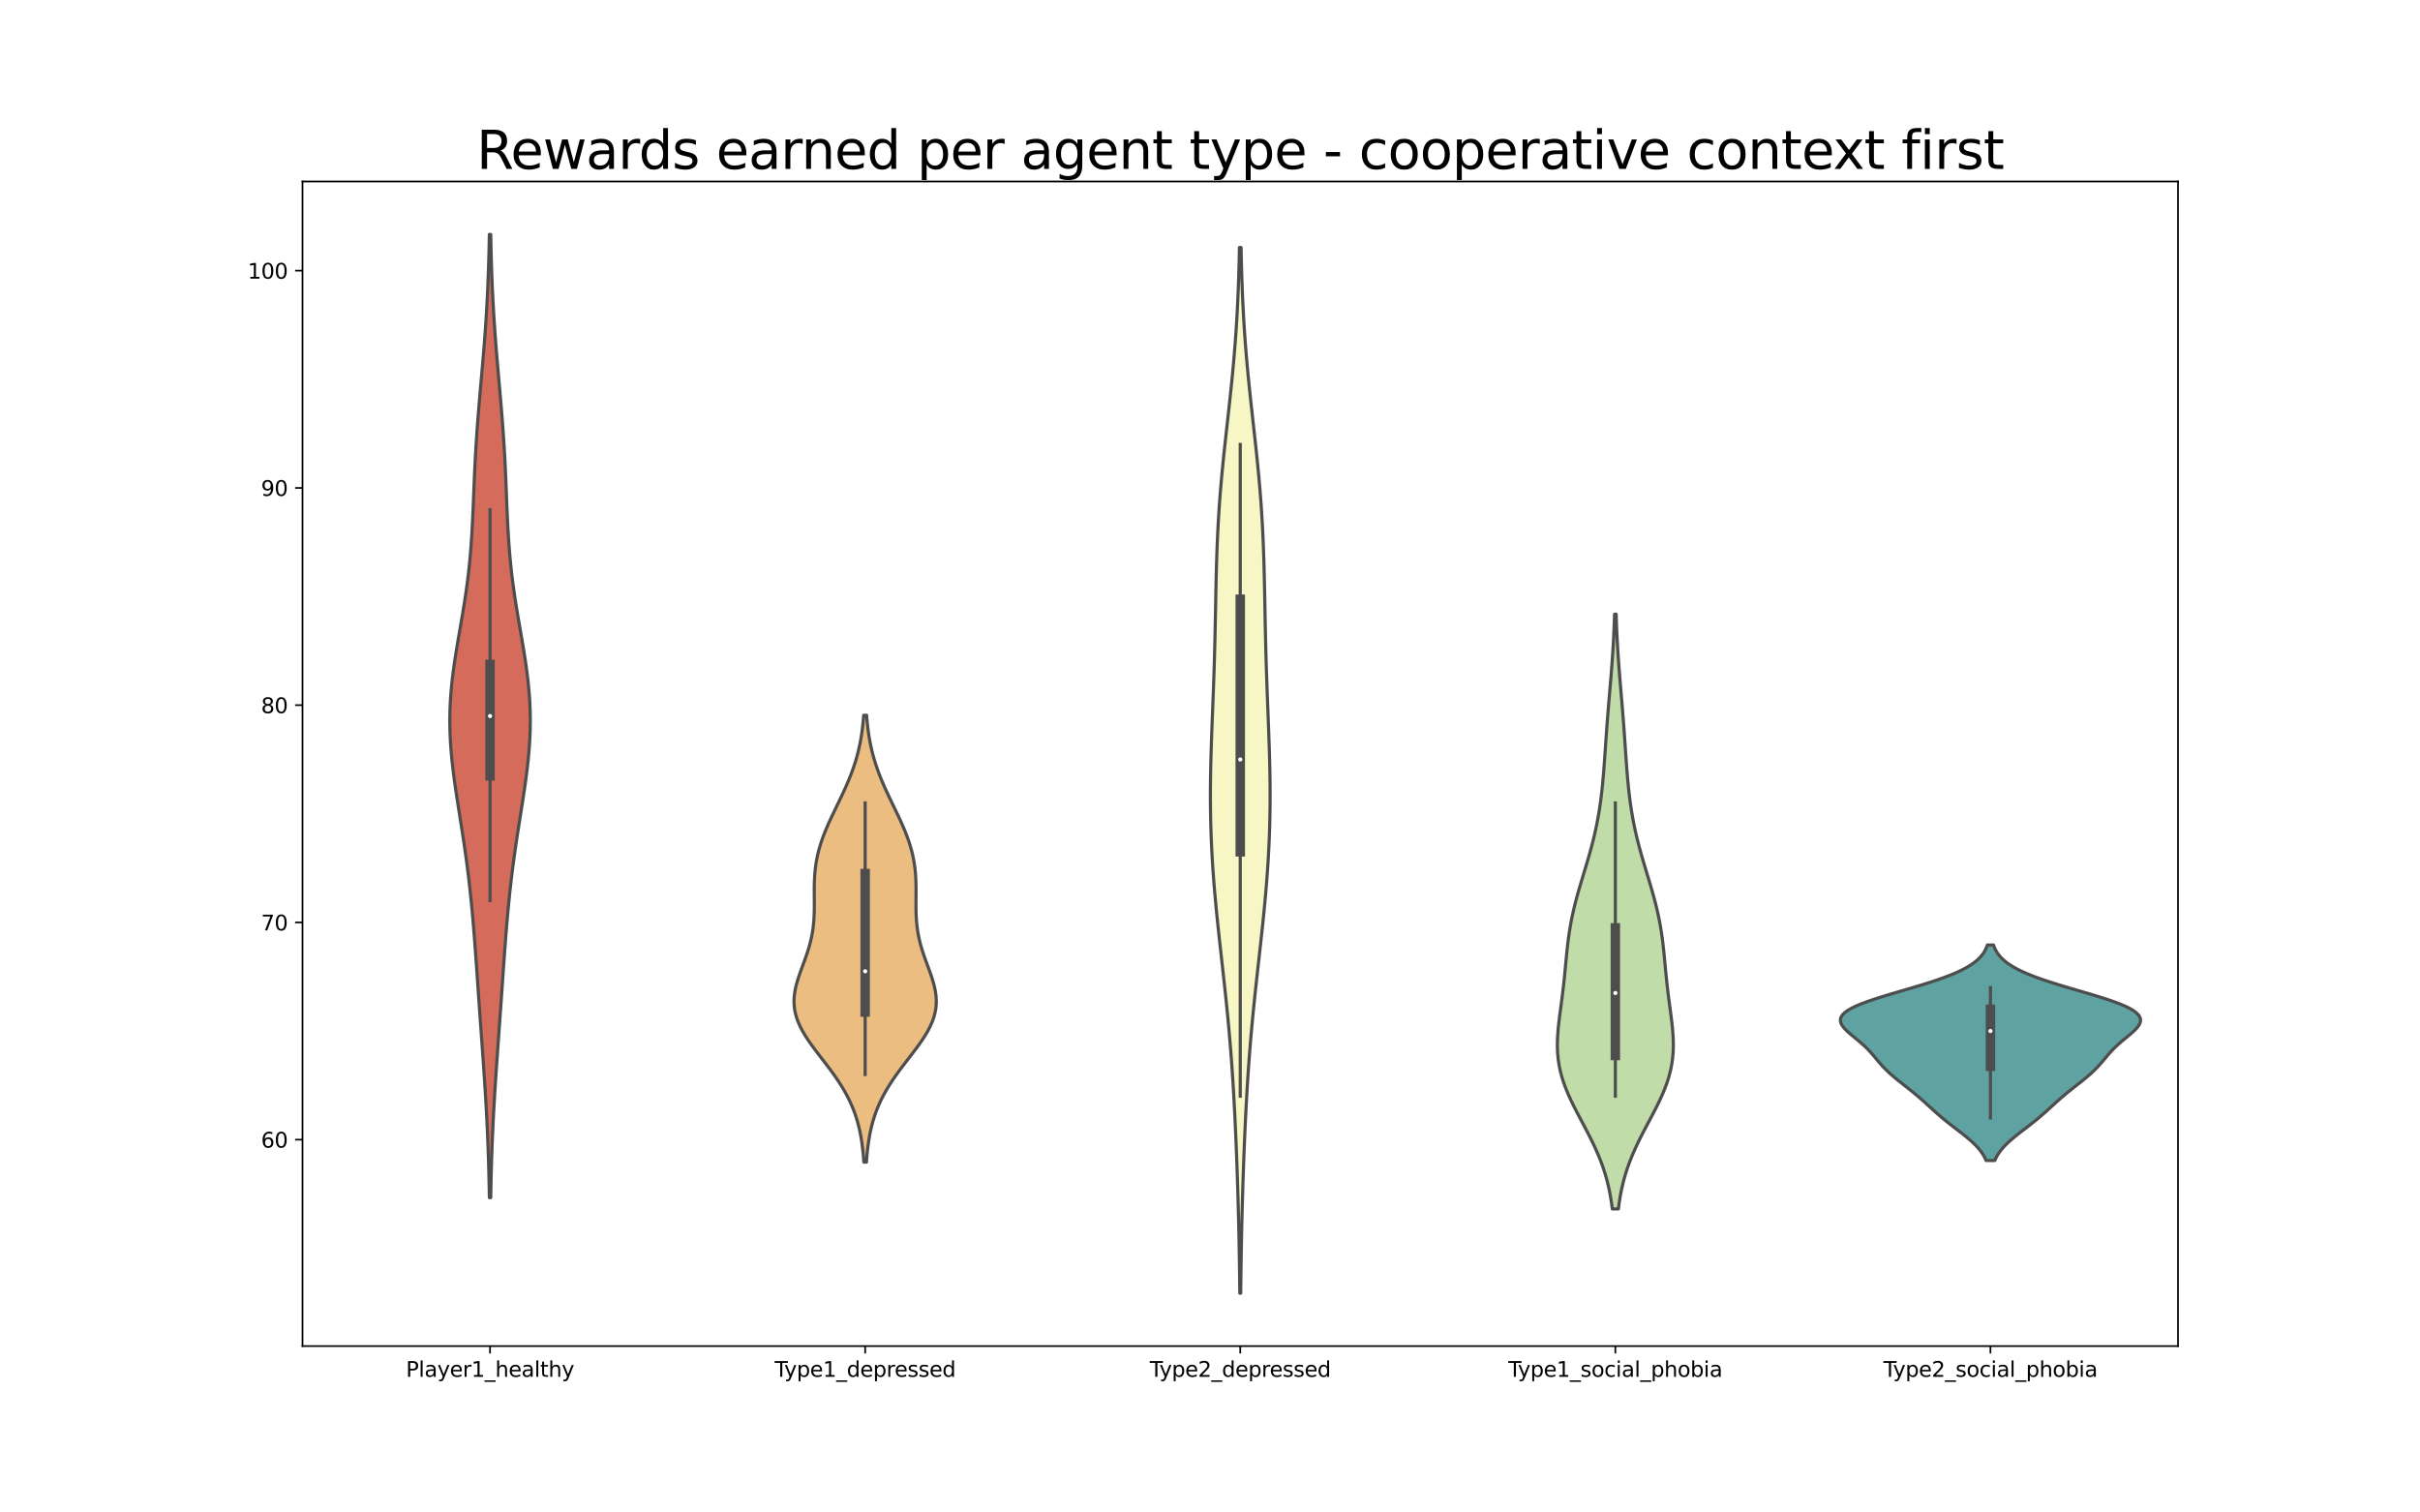 <?xml version="1.0" encoding="utf-8" standalone="no"?>
<!DOCTYPE svg PUBLIC "-//W3C//DTD SVG 1.1//EN"
  "http://www.w3.org/Graphics/SVG/1.1/DTD/svg11.dtd">
<svg height="720pt" version="1.1" viewBox="0 0 1152 720" width="1152pt" xmlns="http://www.w3.org/2000/svg" xmlns:xlink="http://www.w3.org/1999/xlink">
 <defs>
  <style type="text/css">*{stroke-linecap:butt;stroke-linejoin:round;}</style>
 </defs>
 <g id="figure_1">
  <g id="patch_1">
   <path d="M 0 720 
L 1152 720 
L 1152 0 
L 0 0 
z
" style="fill:#ffffff;"/>
  </g>
  <g id="axes_1">
   <g id="patch_2">
    <path d="M 144 640.8 
L 1036.8 640.8 
L 1036.8 86.4 
L 144 86.4 
z
" style="fill:#ffffff;"/>
   </g>
   <g id="PolyCollection_1">
    <defs>
     <path d="M 233.604 -149.888 
L 232.956 -149.888 
L 232.872 -154.519 
L 232.772 -159.151 
L 232.654 -163.782 
L 232.516 -168.414 
L 232.357 -173.045 
L 232.177 -177.677 
L 231.975 -182.308 
L 231.752 -186.939 
L 231.508 -191.571 
L 231.244 -196.202 
L 230.962 -200.834 
L 230.665 -205.465 
L 230.355 -210.097 
L 230.035 -214.728 
L 229.708 -219.359 
L 229.376 -223.991 
L 229.043 -228.622 
L 228.711 -233.254 
L 228.38 -237.885 
L 228.052 -242.517 
L 227.727 -247.148 
L 227.403 -251.78 
L 227.08 -256.411 
L 226.754 -261.042 
L 226.422 -265.674 
L 226.079 -270.305 
L 225.723 -274.937 
L 225.346 -279.568 
L 224.946 -284.2 
L 224.516 -288.831 
L 224.053 -293.462 
L 223.554 -298.094 
L 223.015 -302.725 
L 222.436 -307.357 
L 221.817 -311.988 
L 221.162 -316.62 
L 220.474 -321.251 
L 219.761 -325.882 
L 219.033 -330.514 
L 218.301 -335.145 
L 217.58 -339.777 
L 216.884 -344.408 
L 216.23 -349.04 
L 215.637 -353.671 
L 215.12 -358.303 
L 214.697 -362.934 
L 214.381 -367.565 
L 214.185 -372.197 
L 214.117 -376.828 
L 214.181 -381.46 
L 214.377 -386.091 
L 214.702 -390.723 
L 215.147 -395.354 
L 215.699 -399.985 
L 216.342 -404.617 
L 217.056 -409.248 
L 217.822 -413.88 
L 218.616 -418.511 
L 219.418 -423.143 
L 220.206 -427.774 
L 220.963 -432.405 
L 221.672 -437.037 
L 222.322 -441.668 
L 222.906 -446.3 
L 223.418 -450.931 
L 223.86 -455.563 
L 224.236 -460.194 
L 224.552 -464.826 
L 224.818 -469.457 
L 225.045 -474.088 
L 225.246 -478.72 
L 225.433 -483.351 
L 225.618 -487.983 
L 225.811 -492.614 
L 226.021 -497.246 
L 226.255 -501.877 
L 226.517 -506.508 
L 226.809 -511.14 
L 227.131 -515.771 
L 227.48 -520.403 
L 227.853 -525.034 
L 228.244 -529.666 
L 228.647 -534.297 
L 229.056 -538.928 
L 229.463 -543.56 
L 229.863 -548.191 
L 230.25 -552.823 
L 230.619 -557.454 
L 230.964 -562.086 
L 231.285 -566.717 
L 231.578 -571.349 
L 231.842 -575.98 
L 232.077 -580.611 
L 232.283 -585.243 
L 232.463 -589.874 
L 232.617 -594.506 
L 232.747 -599.137 
L 232.856 -603.769 
L 232.946 -608.4 
L 233.614 -608.4 
L 233.614 -608.4 
L 233.704 -603.769 
L 233.813 -599.137 
L 233.943 -594.506 
L 234.097 -589.874 
L 234.277 -585.243 
L 234.483 -580.611 
L 234.718 -575.98 
L 234.982 -571.349 
L 235.275 -566.717 
L 235.596 -562.086 
L 235.941 -557.454 
L 236.31 -552.823 
L 236.697 -548.191 
L 237.097 -543.56 
L 237.504 -538.928 
L 237.913 -534.297 
L 238.316 -529.666 
L 238.707 -525.034 
L 239.08 -520.403 
L 239.429 -515.771 
L 239.751 -511.14 
L 240.043 -506.508 
L 240.305 -501.877 
L 240.539 -497.246 
L 240.749 -492.614 
L 240.942 -487.983 
L 241.127 -483.351 
L 241.314 -478.72 
L 241.515 -474.088 
L 241.742 -469.457 
L 242.008 -464.826 
L 242.324 -460.194 
L 242.7 -455.563 
L 243.142 -450.931 
L 243.654 -446.3 
L 244.238 -441.668 
L 244.888 -437.037 
L 245.597 -432.405 
L 246.354 -427.774 
L 247.142 -423.143 
L 247.944 -418.511 
L 248.738 -413.88 
L 249.504 -409.248 
L 250.218 -404.617 
L 250.861 -399.985 
L 251.413 -395.354 
L 251.858 -390.723 
L 252.183 -386.091 
L 252.379 -381.46 
L 252.443 -376.828 
L 252.375 -372.197 
L 252.179 -367.565 
L 251.863 -362.934 
L 251.44 -358.303 
L 250.923 -353.671 
L 250.33 -349.04 
L 249.676 -344.408 
L 248.98 -339.777 
L 248.259 -335.145 
L 247.527 -330.514 
L 246.799 -325.882 
L 246.086 -321.251 
L 245.398 -316.62 
L 244.743 -311.988 
L 244.124 -307.357 
L 243.545 -302.725 
L 243.006 -298.094 
L 242.507 -293.462 
L 242.044 -288.831 
L 241.614 -284.2 
L 241.214 -279.568 
L 240.837 -274.937 
L 240.481 -270.305 
L 240.138 -265.674 
L 239.806 -261.042 
L 239.48 -256.411 
L 239.157 -251.78 
L 238.833 -247.148 
L 238.508 -242.517 
L 238.18 -237.885 
L 237.849 -233.254 
L 237.517 -228.622 
L 237.184 -223.991 
L 236.852 -219.359 
L 236.525 -214.728 
L 236.205 -210.097 
L 235.895 -205.465 
L 235.598 -200.834 
L 235.316 -196.202 
L 235.052 -191.571 
L 234.808 -186.939 
L 234.585 -182.308 
L 234.383 -177.677 
L 234.203 -173.045 
L 234.044 -168.414 
L 233.906 -163.782 
L 233.788 -159.151 
L 233.688 -154.519 
L 233.604 -149.888 
z
" id="m3872af9ccd" style="stroke:#4d4d4d;stroke-width:1.5;"/>
    </defs>
    <g clip-path="url(#pdedee14263)">
     <use style="fill:#d56b5b;stroke:#4d4d4d;stroke-width:1.5;" x="0" xlink:href="#m3872af9ccd" y="720"/>
    </g>
   </g>
   <g id="PolyCollection_2">
    <defs>
     <path d="M 412.455 -166.77 
L 411.225 -166.77 
L 411.067 -168.919 
L 410.876 -171.068 
L 410.648 -173.217 
L 410.377 -175.366 
L 410.057 -177.515 
L 409.683 -179.664 
L 409.248 -181.813 
L 408.746 -183.961 
L 408.171 -186.11 
L 407.518 -188.259 
L 406.781 -190.408 
L 405.954 -192.557 
L 405.035 -194.706 
L 404.02 -196.855 
L 402.908 -199.004 
L 401.7 -201.153 
L 400.399 -203.302 
L 399.009 -205.451 
L 397.538 -207.6 
L 395.998 -209.749 
L 394.402 -211.898 
L 392.767 -214.047 
L 391.111 -216.196 
L 389.458 -218.344 
L 387.831 -220.493 
L 386.254 -222.642 
L 384.753 -224.791 
L 383.353 -226.94 
L 382.078 -229.089 
L 380.95 -231.238 
L 379.987 -233.387 
L 379.203 -235.536 
L 378.608 -237.685 
L 378.207 -239.834 
L 378 -241.983 
L 377.981 -244.132 
L 378.139 -246.281 
L 378.457 -248.43 
L 378.917 -250.579 
L 379.495 -252.728 
L 380.166 -254.876 
L 380.904 -257.025 
L 381.681 -259.174 
L 382.473 -261.323 
L 383.255 -263.472 
L 384.005 -265.621 
L 384.705 -267.77 
L 385.341 -269.919 
L 385.902 -272.068 
L 386.381 -274.217 
L 386.775 -276.366 
L 387.087 -278.515 
L 387.319 -280.664 
L 387.481 -282.813 
L 387.58 -284.962 
L 387.63 -287.111 
L 387.644 -289.26 
L 387.635 -291.408 
L 387.618 -293.557 
L 387.608 -295.706 
L 387.618 -297.855 
L 387.661 -300.004 
L 387.75 -302.153 
L 387.895 -304.302 
L 388.106 -306.451 
L 388.388 -308.6 
L 388.748 -310.749 
L 389.189 -312.898 
L 389.712 -315.047 
L 390.317 -317.196 
L 390.999 -319.345 
L 391.756 -321.494 
L 392.58 -323.643 
L 393.465 -325.791 
L 394.401 -327.94 
L 395.378 -330.089 
L 396.386 -332.238 
L 397.415 -334.387 
L 398.454 -336.536 
L 399.492 -338.685 
L 400.519 -340.834 
L 401.525 -342.983 
L 402.502 -345.132 
L 403.442 -347.281 
L 404.338 -349.43 
L 405.185 -351.579 
L 405.977 -353.728 
L 406.712 -355.877 
L 407.389 -358.026 
L 408.005 -360.175 
L 408.561 -362.323 
L 409.059 -364.472 
L 409.5 -366.621 
L 409.888 -368.77 
L 410.224 -370.919 
L 410.514 -373.068 
L 410.762 -375.217 
L 410.971 -377.366 
L 411.145 -379.515 
L 412.535 -379.515 
L 412.535 -379.515 
L 412.709 -377.366 
L 412.918 -375.217 
L 413.166 -373.068 
L 413.456 -370.919 
L 413.792 -368.77 
L 414.18 -366.621 
L 414.621 -364.472 
L 415.119 -362.323 
L 415.675 -360.175 
L 416.291 -358.026 
L 416.968 -355.877 
L 417.703 -353.728 
L 418.495 -351.579 
L 419.342 -349.43 
L 420.238 -347.281 
L 421.178 -345.132 
L 422.155 -342.983 
L 423.161 -340.834 
L 424.188 -338.685 
L 425.226 -336.536 
L 426.265 -334.387 
L 427.294 -332.238 
L 428.302 -330.089 
L 429.279 -327.94 
L 430.215 -325.791 
L 431.1 -323.643 
L 431.924 -321.494 
L 432.681 -319.345 
L 433.363 -317.196 
L 433.968 -315.047 
L 434.491 -312.898 
L 434.932 -310.749 
L 435.292 -308.6 
L 435.574 -306.451 
L 435.785 -304.302 
L 435.93 -302.153 
L 436.019 -300.004 
L 436.062 -297.855 
L 436.072 -295.706 
L 436.062 -293.557 
L 436.045 -291.408 
L 436.036 -289.26 
L 436.05 -287.111 
L 436.1 -284.962 
L 436.199 -282.813 
L 436.361 -280.664 
L 436.593 -278.515 
L 436.905 -276.366 
L 437.299 -274.217 
L 437.778 -272.068 
L 438.339 -269.919 
L 438.975 -267.77 
L 439.675 -265.621 
L 440.425 -263.472 
L 441.207 -261.323 
L 441.999 -259.174 
L 442.776 -257.025 
L 443.514 -254.876 
L 444.185 -252.728 
L 444.763 -250.579 
L 445.223 -248.43 
L 445.541 -246.281 
L 445.699 -244.132 
L 445.68 -241.983 
L 445.473 -239.834 
L 445.072 -237.685 
L 444.477 -235.536 
L 443.693 -233.387 
L 442.73 -231.238 
L 441.602 -229.089 
L 440.327 -226.94 
L 438.927 -224.791 
L 437.426 -222.642 
L 435.849 -220.493 
L 434.222 -218.344 
L 432.569 -216.196 
L 430.913 -214.047 
L 429.278 -211.898 
L 427.682 -209.749 
L 426.142 -207.6 
L 424.671 -205.451 
L 423.281 -203.302 
L 421.98 -201.153 
L 420.772 -199.004 
L 419.66 -196.855 
L 418.645 -194.706 
L 417.726 -192.557 
L 416.899 -190.408 
L 416.162 -188.259 
L 415.509 -186.11 
L 414.934 -183.961 
L 414.432 -181.813 
L 413.997 -179.664 
L 413.623 -177.515 
L 413.303 -175.366 
L 413.032 -173.217 
L 412.804 -171.068 
L 412.613 -168.919 
L 412.455 -166.77 
z
" id="m5217680868" style="stroke:#4d4d4d;stroke-width:1.5;"/>
    </defs>
    <g clip-path="url(#pdedee14263)">
     <use style="fill:#ecbd81;stroke:#4d4d4d;stroke-width:1.5;" x="0" xlink:href="#m5217680868" y="720"/>
    </g>
   </g>
   <g id="PolyCollection_3">
    <defs>
     <path d="M 590.62 -104.4 
L 590.18 -104.4 
L 590.127 -109.428 
L 590.065 -114.456 
L 589.994 -119.484 
L 589.911 -124.512 
L 589.818 -129.54 
L 589.714 -134.568 
L 589.597 -139.597 
L 589.47 -144.625 
L 589.33 -149.653 
L 589.179 -154.681 
L 589.016 -159.709 
L 588.842 -164.737 
L 588.655 -169.765 
L 588.455 -174.793 
L 588.242 -179.821 
L 588.014 -184.849 
L 587.77 -189.877 
L 587.507 -194.905 
L 587.225 -199.934 
L 586.919 -204.962 
L 586.59 -209.99 
L 586.234 -215.018 
L 585.85 -220.046 
L 585.438 -225.074 
L 584.998 -230.102 
L 584.531 -235.13 
L 584.037 -240.158 
L 583.521 -245.186 
L 582.986 -250.214 
L 582.437 -255.242 
L 581.878 -260.27 
L 581.316 -265.299 
L 580.757 -270.327 
L 580.208 -275.355 
L 579.673 -280.383 
L 579.161 -285.411 
L 578.676 -290.439 
L 578.224 -295.467 
L 577.809 -300.495 
L 577.436 -305.523 
L 577.108 -310.551 
L 576.829 -315.579 
L 576.599 -320.607 
L 576.421 -325.636 
L 576.293 -330.664 
L 576.217 -335.692 
L 576.189 -340.72 
L 576.207 -345.748 
L 576.267 -350.776 
L 576.365 -355.804 
L 576.495 -360.832 
L 576.651 -365.86 
L 576.827 -370.888 
L 577.015 -375.916 
L 577.211 -380.944 
L 577.406 -385.972 
L 577.597 -391.001 
L 577.778 -396.029 
L 577.947 -401.057 
L 578.1 -406.085 
L 578.238 -411.113 
L 578.361 -416.141 
L 578.47 -421.169 
L 578.57 -426.197 
L 578.665 -431.225 
L 578.76 -436.253 
L 578.861 -441.281 
L 578.974 -446.309 
L 579.107 -451.337 
L 579.265 -456.366 
L 579.453 -461.394 
L 579.678 -466.422 
L 579.942 -471.45 
L 580.249 -476.478 
L 580.598 -481.506 
L 580.99 -486.534 
L 581.423 -491.562 
L 581.892 -496.59 
L 582.393 -501.618 
L 582.92 -506.646 
L 583.465 -511.674 
L 584.022 -516.703 
L 584.581 -521.731 
L 585.136 -526.759 
L 585.679 -531.787 
L 586.202 -536.815 
L 586.701 -541.843 
L 587.17 -546.871 
L 587.605 -551.899 
L 588.004 -556.927 
L 588.365 -561.955 
L 588.688 -566.983 
L 588.974 -572.011 
L 589.223 -577.039 
L 589.438 -582.068 
L 589.622 -587.096 
L 589.776 -592.124 
L 589.905 -597.152 
L 590.011 -602.18 
L 590.789 -602.18 
L 590.789 -602.18 
L 590.895 -597.152 
L 591.024 -592.124 
L 591.178 -587.096 
L 591.362 -582.068 
L 591.577 -577.039 
L 591.826 -572.011 
L 592.112 -566.983 
L 592.435 -561.955 
L 592.796 -556.927 
L 593.195 -551.899 
L 593.63 -546.871 
L 594.099 -541.843 
L 594.598 -536.815 
L 595.121 -531.787 
L 595.664 -526.759 
L 596.219 -521.731 
L 596.778 -516.703 
L 597.335 -511.674 
L 597.88 -506.646 
L 598.407 -501.618 
L 598.908 -496.59 
L 599.377 -491.562 
L 599.81 -486.534 
L 600.202 -481.506 
L 600.551 -476.478 
L 600.858 -471.45 
L 601.122 -466.422 
L 601.347 -461.394 
L 601.535 -456.366 
L 601.693 -451.337 
L 601.826 -446.309 
L 601.939 -441.281 
L 602.04 -436.253 
L 602.135 -431.225 
L 602.23 -426.197 
L 602.33 -421.169 
L 602.439 -416.141 
L 602.562 -411.113 
L 602.7 -406.085 
L 602.853 -401.057 
L 603.022 -396.029 
L 603.203 -391.001 
L 603.394 -385.972 
L 603.589 -380.944 
L 603.785 -375.916 
L 603.973 -370.888 
L 604.149 -365.86 
L 604.305 -360.832 
L 604.435 -355.804 
L 604.533 -350.776 
L 604.593 -345.748 
L 604.611 -340.72 
L 604.583 -335.692 
L 604.507 -330.664 
L 604.379 -325.636 
L 604.201 -320.607 
L 603.971 -315.579 
L 603.692 -310.551 
L 603.364 -305.523 
L 602.991 -300.495 
L 602.576 -295.467 
L 602.124 -290.439 
L 601.639 -285.411 
L 601.127 -280.383 
L 600.592 -275.355 
L 600.043 -270.327 
L 599.484 -265.299 
L 598.922 -260.27 
L 598.363 -255.242 
L 597.814 -250.214 
L 597.279 -245.186 
L 596.763 -240.158 
L 596.269 -235.13 
L 595.802 -230.102 
L 595.362 -225.074 
L 594.95 -220.046 
L 594.566 -215.018 
L 594.21 -209.99 
L 593.881 -204.962 
L 593.575 -199.934 
L 593.293 -194.905 
L 593.03 -189.877 
L 592.786 -184.849 
L 592.558 -179.821 
L 592.345 -174.793 
L 592.145 -169.765 
L 591.958 -164.737 
L 591.784 -159.709 
L 591.621 -154.681 
L 591.47 -149.653 
L 591.33 -144.625 
L 591.203 -139.597 
L 591.086 -134.568 
L 590.982 -129.54 
L 590.889 -124.512 
L 590.806 -119.484 
L 590.735 -114.456 
L 590.673 -109.428 
L 590.62 -104.4 
z
" id="mec801e1c4c" style="stroke:#4d4d4d;stroke-width:1.5;"/>
    </defs>
    <g clip-path="url(#pdedee14263)">
     <use style="fill:#f7f7c6;stroke:#4d4d4d;stroke-width:1.5;" x="0" xlink:href="#mec801e1c4c" y="720"/>
    </g>
   </g>
   <g id="PolyCollection_4">
    <defs>
     <path d="M 770.403 -144.501 
L 767.517 -144.501 
L 767.139 -147.361 
L 766.685 -150.221 
L 766.147 -153.081 
L 765.517 -155.941 
L 764.787 -158.8 
L 763.954 -161.66 
L 763.013 -164.52 
L 761.965 -167.38 
L 760.812 -170.24 
L 759.561 -173.1 
L 758.222 -175.96 
L 756.809 -178.82 
L 755.338 -181.68 
L 753.832 -184.54 
L 752.313 -187.4 
L 750.806 -190.26 
L 749.34 -193.12 
L 747.939 -195.98 
L 746.63 -198.84 
L 745.435 -201.7 
L 744.376 -204.56 
L 743.467 -207.42 
L 742.719 -210.28 
L 742.137 -213.14 
L 741.721 -216 
L 741.465 -218.86 
L 741.357 -221.72 
L 741.382 -224.58 
L 741.52 -227.44 
L 741.751 -230.3 
L 742.051 -233.16 
L 742.399 -236.02 
L 742.774 -238.88 
L 743.157 -241.74 
L 743.535 -244.6 
L 743.895 -247.46 
L 744.233 -250.32 
L 744.546 -253.18 
L 744.837 -256.04 
L 745.112 -258.9 
L 745.38 -261.76 
L 745.651 -264.62 
L 745.939 -267.48 
L 746.255 -270.34 
L 746.611 -273.2 
L 747.016 -276.06 
L 747.478 -278.92 
L 748.001 -281.78 
L 748.588 -284.639 
L 749.238 -287.499 
L 749.945 -290.359 
L 750.705 -293.219 
L 751.507 -296.079 
L 752.342 -298.939 
L 753.198 -301.799 
L 754.063 -304.659 
L 754.925 -307.519 
L 755.774 -310.379 
L 756.598 -313.239 
L 757.389 -316.099 
L 758.14 -318.959 
L 758.845 -321.819 
L 759.499 -324.679 
L 760.101 -327.539 
L 760.651 -330.399 
L 761.147 -333.259 
L 761.594 -336.119 
L 761.994 -338.979 
L 762.35 -341.839 
L 762.669 -344.699 
L 762.954 -347.559 
L 763.212 -350.419 
L 763.447 -353.279 
L 763.665 -356.139 
L 763.871 -358.999 
L 764.07 -361.859 
L 764.267 -364.719 
L 764.464 -367.579 
L 764.665 -370.439 
L 764.872 -373.299 
L 765.086 -376.159 
L 765.308 -379.019 
L 765.537 -381.879 
L 765.773 -384.739 
L 766.013 -387.599 
L 766.255 -390.459 
L 766.498 -393.319 
L 766.737 -396.179 
L 766.971 -399.039 
L 767.196 -401.899 
L 767.411 -404.759 
L 767.612 -407.619 
L 767.799 -410.478 
L 767.97 -413.338 
L 768.124 -416.198 
L 768.262 -419.058 
L 768.383 -421.918 
L 768.488 -424.778 
L 768.578 -427.638 
L 769.342 -427.638 
L 769.342 -427.638 
L 769.432 -424.778 
L 769.537 -421.918 
L 769.658 -419.058 
L 769.796 -416.198 
L 769.95 -413.338 
L 770.121 -410.478 
L 770.308 -407.619 
L 770.509 -404.759 
L 770.724 -401.899 
L 770.949 -399.039 
L 771.183 -396.179 
L 771.422 -393.319 
L 771.665 -390.459 
L 771.907 -387.599 
L 772.147 -384.739 
L 772.383 -381.879 
L 772.612 -379.019 
L 772.834 -376.159 
L 773.048 -373.299 
L 773.255 -370.439 
L 773.456 -367.579 
L 773.653 -364.719 
L 773.85 -361.859 
L 774.049 -358.999 
L 774.255 -356.139 
L 774.473 -353.279 
L 774.708 -350.419 
L 774.966 -347.559 
L 775.251 -344.699 
L 775.57 -341.839 
L 775.926 -338.979 
L 776.326 -336.119 
L 776.773 -333.259 
L 777.269 -330.399 
L 777.819 -327.539 
L 778.421 -324.679 
L 779.075 -321.819 
L 779.78 -318.959 
L 780.531 -316.099 
L 781.322 -313.239 
L 782.146 -310.379 
L 782.995 -307.519 
L 783.857 -304.659 
L 784.722 -301.799 
L 785.578 -298.939 
L 786.413 -296.079 
L 787.215 -293.219 
L 787.975 -290.359 
L 788.682 -287.499 
L 789.332 -284.639 
L 789.919 -281.78 
L 790.442 -278.92 
L 790.904 -276.06 
L 791.309 -273.2 
L 791.665 -270.34 
L 791.981 -267.48 
L 792.269 -264.62 
L 792.54 -261.76 
L 792.808 -258.9 
L 793.083 -256.04 
L 793.374 -253.18 
L 793.687 -250.32 
L 794.025 -247.46 
L 794.385 -244.6 
L 794.763 -241.74 
L 795.146 -238.88 
L 795.521 -236.02 
L 795.869 -233.16 
L 796.169 -230.3 
L 796.4 -227.44 
L 796.538 -224.58 
L 796.563 -221.72 
L 796.455 -218.86 
L 796.199 -216 
L 795.783 -213.14 
L 795.201 -210.28 
L 794.453 -207.42 
L 793.544 -204.56 
L 792.485 -201.7 
L 791.29 -198.84 
L 789.981 -195.98 
L 788.58 -193.12 
L 787.114 -190.26 
L 785.607 -187.4 
L 784.088 -184.54 
L 782.582 -181.68 
L 781.111 -178.82 
L 779.698 -175.96 
L 778.359 -173.1 
L 777.108 -170.24 
L 775.955 -167.38 
L 774.907 -164.52 
L 773.966 -161.66 
L 773.133 -158.8 
L 772.403 -155.941 
L 771.773 -153.081 
L 771.235 -150.221 
L 770.781 -147.361 
L 770.403 -144.501 
z
" id="m880109c32e" style="stroke:#4d4d4d;stroke-width:1.5;"/>
    </defs>
    <g clip-path="url(#pdedee14263)">
     <use style="fill:#c0dca9;stroke:#4d4d4d;stroke-width:1.5;" x="0" xlink:href="#m880109c32e" y="720"/>
    </g>
   </g>
   <g id="PolyCollection_5">
    <defs>
     <path d="M 949.582 -167.543 
L 945.458 -167.543 
L 944.99 -168.58 
L 944.445 -169.616 
L 943.819 -170.652 
L 943.108 -171.689 
L 942.31 -172.725 
L 941.424 -173.762 
L 940.453 -174.798 
L 939.4 -175.835 
L 938.273 -176.871 
L 937.079 -177.908 
L 935.829 -178.944 
L 934.535 -179.981 
L 933.21 -181.017 
L 931.866 -182.054 
L 930.517 -183.09 
L 929.174 -184.127 
L 927.848 -185.163 
L 926.546 -186.2 
L 925.274 -187.236 
L 924.034 -188.273 
L 922.827 -189.309 
L 921.648 -190.346 
L 920.493 -191.382 
L 919.354 -192.419 
L 918.223 -193.455 
L 917.089 -194.492 
L 915.945 -195.528 
L 914.781 -196.565 
L 913.592 -197.601 
L 912.375 -198.638 
L 911.127 -199.674 
L 909.851 -200.711 
L 908.552 -201.747 
L 907.238 -202.784 
L 905.918 -203.82 
L 904.604 -204.856 
L 903.309 -205.893 
L 902.044 -206.929 
L 900.821 -207.966 
L 899.649 -209.002 
L 898.532 -210.039 
L 897.475 -211.075 
L 896.474 -212.112 
L 895.525 -213.148 
L 894.618 -214.185 
L 893.739 -215.221 
L 892.874 -216.258 
L 892.004 -217.294 
L 891.114 -218.331 
L 890.187 -219.367 
L 889.21 -220.404 
L 888.174 -221.44 
L 887.074 -222.477 
L 885.913 -223.513 
L 884.701 -224.55 
L 883.454 -225.586 
L 882.194 -226.623 
L 880.953 -227.659 
L 879.765 -228.696 
L 878.67 -229.732 
L 877.713 -230.769 
L 876.936 -231.805 
L 876.384 -232.842 
L 876.096 -233.878 
L 876.11 -234.915 
L 876.455 -235.951 
L 877.154 -236.987 
L 878.22 -238.024 
L 879.658 -239.06 
L 881.462 -240.097 
L 883.616 -241.133 
L 886.094 -242.17 
L 888.864 -243.206 
L 891.885 -244.243 
L 895.111 -245.279 
L 898.492 -246.316 
L 901.976 -247.352 
L 905.512 -248.389 
L 909.049 -249.425 
L 912.539 -250.462 
L 915.941 -251.498 
L 919.217 -252.535 
L 922.334 -253.571 
L 925.269 -254.608 
L 928.003 -255.644 
L 930.524 -256.681 
L 932.826 -257.717 
L 934.906 -258.754 
L 936.77 -259.79 
L 938.425 -260.827 
L 939.88 -261.863 
L 941.149 -262.9 
L 942.246 -263.936 
L 943.186 -264.973 
L 943.986 -266.009 
L 944.659 -267.046 
L 945.222 -268.082 
L 945.688 -269.119 
L 946.071 -270.155 
L 948.969 -270.155 
L 948.969 -270.155 
L 949.352 -269.119 
L 949.818 -268.082 
L 950.381 -267.046 
L 951.054 -266.009 
L 951.854 -264.973 
L 952.794 -263.936 
L 953.891 -262.9 
L 955.16 -261.863 
L 956.615 -260.827 
L 958.27 -259.79 
L 960.134 -258.754 
L 962.214 -257.717 
L 964.516 -256.681 
L 967.037 -255.644 
L 969.771 -254.608 
L 972.706 -253.571 
L 975.823 -252.535 
L 979.099 -251.498 
L 982.501 -250.462 
L 985.991 -249.425 
L 989.528 -248.389 
L 993.064 -247.352 
L 996.548 -246.316 
L 999.929 -245.279 
L 1003.155 -244.243 
L 1006.176 -243.206 
L 1008.946 -242.17 
L 1011.424 -241.133 
L 1013.578 -240.097 
L 1015.382 -239.06 
L 1016.82 -238.024 
L 1017.886 -236.987 
L 1018.585 -235.951 
L 1018.93 -234.915 
L 1018.944 -233.878 
L 1018.656 -232.842 
L 1018.104 -231.805 
L 1017.327 -230.769 
L 1016.37 -229.732 
L 1015.275 -228.696 
L 1014.087 -227.659 
L 1012.846 -226.623 
L 1011.586 -225.586 
L 1010.339 -224.55 
L 1009.126 -223.513 
L 1007.966 -222.477 
L 1006.866 -221.44 
L 1005.83 -220.404 
L 1004.853 -219.367 
L 1003.926 -218.331 
L 1003.036 -217.294 
L 1002.166 -216.258 
L 1001.301 -215.221 
L 1000.422 -214.185 
L 999.515 -213.148 
L 998.566 -212.112 
L 997.565 -211.075 
L 996.508 -210.039 
L 995.391 -209.002 
L 994.219 -207.966 
L 992.996 -206.929 
L 991.731 -205.893 
L 990.436 -204.856 
L 989.122 -203.82 
L 987.802 -202.784 
L 986.488 -201.747 
L 985.189 -200.711 
L 983.913 -199.674 
L 982.665 -198.638 
L 981.448 -197.601 
L 980.259 -196.565 
L 979.095 -195.528 
L 977.951 -194.492 
L 976.817 -193.455 
L 975.686 -192.419 
L 974.547 -191.382 
L 973.392 -190.346 
L 972.213 -189.309 
L 971.006 -188.273 
L 969.766 -187.236 
L 968.494 -186.2 
L 967.192 -185.163 
L 965.866 -184.127 
L 964.523 -183.09 
L 963.174 -182.054 
L 961.83 -181.017 
L 960.505 -179.981 
L 959.211 -178.944 
L 957.961 -177.908 
L 956.767 -176.871 
L 955.64 -175.835 
L 954.587 -174.798 
L 953.616 -173.762 
L 952.73 -172.725 
L 951.932 -171.689 
L 951.221 -170.652 
L 950.595 -169.616 
L 950.05 -168.58 
L 949.582 -167.543 
z
" id="m2970baa62c" style="stroke:#4d4d4d;stroke-width:1.5;"/>
    </defs>
    <g clip-path="url(#pdedee14263)">
     <use style="fill:#5fa2a2;stroke:#4d4d4d;stroke-width:1.5;" x="0" xlink:href="#m2970baa62c" y="720"/>
    </g>
   </g>
   <g id="matplotlib.axis_1">
    <g id="xtick_1">
     <g id="line2d_1">
      <defs>
       <path d="M 0 0 
L 0 3.5 
" id="m03bd326aa8" style="stroke:#000000;stroke-width:0.8;"/>
      </defs>
      <g>
       <use style="stroke:#000000;stroke-width:0.8;" x="233.28" xlink:href="#m03bd326aa8" y="640.8"/>
      </g>
     </g>
     <g id="text_1">
      <!-- Player1_healthy -->
      <g transform="translate(193.253 655.398)scale(0.1 -0.1)">
       <defs>
        <path d="M 1259 4147 
L 1259 2394 
L 2053 2394 
Q 2494 2394 2734 2622 
Q 2975 2850 2975 3272 
Q 2975 3691 2734 3919 
Q 2494 4147 2053 4147 
L 1259 4147 
z
M 628 4666 
L 2053 4666 
Q 2838 4666 3239 4311 
Q 3641 3956 3641 3272 
Q 3641 2581 3239 2228 
Q 2838 1875 2053 1875 
L 1259 1875 
L 1259 0 
L 628 0 
L 628 4666 
z
" id="DejaVuSans-50" transform="scale(0.016)"/>
        <path d="M 603 4863 
L 1178 4863 
L 1178 0 
L 603 0 
L 603 4863 
z
" id="DejaVuSans-6c" transform="scale(0.016)"/>
        <path d="M 2194 1759 
Q 1497 1759 1228 1600 
Q 959 1441 959 1056 
Q 959 750 1161 570 
Q 1363 391 1709 391 
Q 2188 391 2477 730 
Q 2766 1069 2766 1631 
L 2766 1759 
L 2194 1759 
z
M 3341 1997 
L 3341 0 
L 2766 0 
L 2766 531 
Q 2569 213 2275 61 
Q 1981 -91 1556 -91 
Q 1019 -91 701 211 
Q 384 513 384 1019 
Q 384 1609 779 1909 
Q 1175 2209 1959 2209 
L 2766 2209 
L 2766 2266 
Q 2766 2663 2505 2880 
Q 2244 3097 1772 3097 
Q 1472 3097 1187 3025 
Q 903 2953 641 2809 
L 641 3341 
Q 956 3463 1253 3523 
Q 1550 3584 1831 3584 
Q 2591 3584 2966 3190 
Q 3341 2797 3341 1997 
z
" id="DejaVuSans-61" transform="scale(0.016)"/>
        <path d="M 2059 -325 
Q 1816 -950 1584 -1140 
Q 1353 -1331 966 -1331 
L 506 -1331 
L 506 -850 
L 844 -850 
Q 1081 -850 1212 -737 
Q 1344 -625 1503 -206 
L 1606 56 
L 191 3500 
L 800 3500 
L 1894 763 
L 2988 3500 
L 3597 3500 
L 2059 -325 
z
" id="DejaVuSans-79" transform="scale(0.016)"/>
        <path d="M 3597 1894 
L 3597 1613 
L 953 1613 
Q 991 1019 1311 708 
Q 1631 397 2203 397 
Q 2534 397 2845 478 
Q 3156 559 3463 722 
L 3463 178 
Q 3153 47 2828 -22 
Q 2503 -91 2169 -91 
Q 1331 -91 842 396 
Q 353 884 353 1716 
Q 353 2575 817 3079 
Q 1281 3584 2069 3584 
Q 2775 3584 3186 3129 
Q 3597 2675 3597 1894 
z
M 3022 2063 
Q 3016 2534 2758 2815 
Q 2500 3097 2075 3097 
Q 1594 3097 1305 2825 
Q 1016 2553 972 2059 
L 3022 2063 
z
" id="DejaVuSans-65" transform="scale(0.016)"/>
        <path d="M 2631 2963 
Q 2534 3019 2420 3045 
Q 2306 3072 2169 3072 
Q 1681 3072 1420 2755 
Q 1159 2438 1159 1844 
L 1159 0 
L 581 0 
L 581 3500 
L 1159 3500 
L 1159 2956 
Q 1341 3275 1631 3429 
Q 1922 3584 2338 3584 
Q 2397 3584 2469 3576 
Q 2541 3569 2628 3553 
L 2631 2963 
z
" id="DejaVuSans-72" transform="scale(0.016)"/>
        <path d="M 794 531 
L 1825 531 
L 1825 4091 
L 703 3866 
L 703 4441 
L 1819 4666 
L 2450 4666 
L 2450 531 
L 3481 531 
L 3481 0 
L 794 0 
L 794 531 
z
" id="DejaVuSans-31" transform="scale(0.016)"/>
        <path d="M 3263 -1063 
L 3263 -1509 
L -63 -1509 
L -63 -1063 
L 3263 -1063 
z
" id="DejaVuSans-5f" transform="scale(0.016)"/>
        <path d="M 3513 2113 
L 3513 0 
L 2938 0 
L 2938 2094 
Q 2938 2591 2744 2837 
Q 2550 3084 2163 3084 
Q 1697 3084 1428 2787 
Q 1159 2491 1159 1978 
L 1159 0 
L 581 0 
L 581 4863 
L 1159 4863 
L 1159 2956 
Q 1366 3272 1645 3428 
Q 1925 3584 2291 3584 
Q 2894 3584 3203 3211 
Q 3513 2838 3513 2113 
z
" id="DejaVuSans-68" transform="scale(0.016)"/>
        <path d="M 1172 4494 
L 1172 3500 
L 2356 3500 
L 2356 3053 
L 1172 3053 
L 1172 1153 
Q 1172 725 1289 603 
Q 1406 481 1766 481 
L 2356 481 
L 2356 0 
L 1766 0 
Q 1100 0 847 248 
Q 594 497 594 1153 
L 594 3053 
L 172 3053 
L 172 3500 
L 594 3500 
L 594 4494 
L 1172 4494 
z
" id="DejaVuSans-74" transform="scale(0.016)"/>
       </defs>
       <use xlink:href="#DejaVuSans-50"/>
       <use x="60.303" xlink:href="#DejaVuSans-6c"/>
       <use x="88.086" xlink:href="#DejaVuSans-61"/>
       <use x="149.365" xlink:href="#DejaVuSans-79"/>
       <use x="208.545" xlink:href="#DejaVuSans-65"/>
       <use x="270.068" xlink:href="#DejaVuSans-72"/>
       <use x="311.182" xlink:href="#DejaVuSans-31"/>
       <use x="374.805" xlink:href="#DejaVuSans-5f"/>
       <use x="424.805" xlink:href="#DejaVuSans-68"/>
       <use x="488.184" xlink:href="#DejaVuSans-65"/>
       <use x="549.707" xlink:href="#DejaVuSans-61"/>
       <use x="610.986" xlink:href="#DejaVuSans-6c"/>
       <use x="638.77" xlink:href="#DejaVuSans-74"/>
       <use x="677.979" xlink:href="#DejaVuSans-68"/>
       <use x="741.357" xlink:href="#DejaVuSans-79"/>
      </g>
     </g>
    </g>
    <g id="xtick_2">
     <g id="line2d_2">
      <g>
       <use style="stroke:#000000;stroke-width:0.8;" x="411.84" xlink:href="#m03bd326aa8" y="640.8"/>
      </g>
     </g>
     <g id="text_2">
      <!-- Type1_depressed -->
      <g transform="translate(368.771 655.398)scale(0.1 -0.1)">
       <defs>
        <path d="M -19 4666 
L 3928 4666 
L 3928 4134 
L 2272 4134 
L 2272 0 
L 1638 0 
L 1638 4134 
L -19 4134 
L -19 4666 
z
" id="DejaVuSans-54" transform="scale(0.016)"/>
        <path d="M 1159 525 
L 1159 -1331 
L 581 -1331 
L 581 3500 
L 1159 3500 
L 1159 2969 
Q 1341 3281 1617 3432 
Q 1894 3584 2278 3584 
Q 2916 3584 3314 3078 
Q 3713 2572 3713 1747 
Q 3713 922 3314 415 
Q 2916 -91 2278 -91 
Q 1894 -91 1617 61 
Q 1341 213 1159 525 
z
M 3116 1747 
Q 3116 2381 2855 2742 
Q 2594 3103 2138 3103 
Q 1681 3103 1420 2742 
Q 1159 2381 1159 1747 
Q 1159 1113 1420 752 
Q 1681 391 2138 391 
Q 2594 391 2855 752 
Q 3116 1113 3116 1747 
z
" id="DejaVuSans-70" transform="scale(0.016)"/>
        <path d="M 2906 2969 
L 2906 4863 
L 3481 4863 
L 3481 0 
L 2906 0 
L 2906 525 
Q 2725 213 2448 61 
Q 2172 -91 1784 -91 
Q 1150 -91 751 415 
Q 353 922 353 1747 
Q 353 2572 751 3078 
Q 1150 3584 1784 3584 
Q 2172 3584 2448 3432 
Q 2725 3281 2906 2969 
z
M 947 1747 
Q 947 1113 1208 752 
Q 1469 391 1925 391 
Q 2381 391 2643 752 
Q 2906 1113 2906 1747 
Q 2906 2381 2643 2742 
Q 2381 3103 1925 3103 
Q 1469 3103 1208 2742 
Q 947 2381 947 1747 
z
" id="DejaVuSans-64" transform="scale(0.016)"/>
        <path d="M 2834 3397 
L 2834 2853 
Q 2591 2978 2328 3040 
Q 2066 3103 1784 3103 
Q 1356 3103 1142 2972 
Q 928 2841 928 2578 
Q 928 2378 1081 2264 
Q 1234 2150 1697 2047 
L 1894 2003 
Q 2506 1872 2764 1633 
Q 3022 1394 3022 966 
Q 3022 478 2636 193 
Q 2250 -91 1575 -91 
Q 1294 -91 989 -36 
Q 684 19 347 128 
L 347 722 
Q 666 556 975 473 
Q 1284 391 1588 391 
Q 1994 391 2212 530 
Q 2431 669 2431 922 
Q 2431 1156 2273 1281 
Q 2116 1406 1581 1522 
L 1381 1569 
Q 847 1681 609 1914 
Q 372 2147 372 2553 
Q 372 3047 722 3315 
Q 1072 3584 1716 3584 
Q 2034 3584 2315 3537 
Q 2597 3491 2834 3397 
z
" id="DejaVuSans-73" transform="scale(0.016)"/>
       </defs>
       <use xlink:href="#DejaVuSans-54"/>
       <use x="45.459" xlink:href="#DejaVuSans-79"/>
       <use x="104.639" xlink:href="#DejaVuSans-70"/>
       <use x="168.115" xlink:href="#DejaVuSans-65"/>
       <use x="229.639" xlink:href="#DejaVuSans-31"/>
       <use x="293.262" xlink:href="#DejaVuSans-5f"/>
       <use x="343.262" xlink:href="#DejaVuSans-64"/>
       <use x="406.738" xlink:href="#DejaVuSans-65"/>
       <use x="468.262" xlink:href="#DejaVuSans-70"/>
       <use x="531.738" xlink:href="#DejaVuSans-72"/>
       <use x="570.602" xlink:href="#DejaVuSans-65"/>
       <use x="632.125" xlink:href="#DejaVuSans-73"/>
       <use x="684.225" xlink:href="#DejaVuSans-73"/>
       <use x="736.324" xlink:href="#DejaVuSans-65"/>
       <use x="797.848" xlink:href="#DejaVuSans-64"/>
      </g>
     </g>
    </g>
    <g id="xtick_3">
     <g id="line2d_3">
      <g>
       <use style="stroke:#000000;stroke-width:0.8;" x="590.4" xlink:href="#m03bd326aa8" y="640.8"/>
      </g>
     </g>
     <g id="text_3">
      <!-- Type2_depressed -->
      <g transform="translate(547.331 655.398)scale(0.1 -0.1)">
       <defs>
        <path d="M 1228 531 
L 3431 531 
L 3431 0 
L 469 0 
L 469 531 
Q 828 903 1448 1529 
Q 2069 2156 2228 2338 
Q 2531 2678 2651 2914 
Q 2772 3150 2772 3378 
Q 2772 3750 2511 3984 
Q 2250 4219 1831 4219 
Q 1534 4219 1204 4116 
Q 875 4013 500 3803 
L 500 4441 
Q 881 4594 1212 4672 
Q 1544 4750 1819 4750 
Q 2544 4750 2975 4387 
Q 3406 4025 3406 3419 
Q 3406 3131 3298 2873 
Q 3191 2616 2906 2266 
Q 2828 2175 2409 1742 
Q 1991 1309 1228 531 
z
" id="DejaVuSans-32" transform="scale(0.016)"/>
       </defs>
       <use xlink:href="#DejaVuSans-54"/>
       <use x="45.459" xlink:href="#DejaVuSans-79"/>
       <use x="104.639" xlink:href="#DejaVuSans-70"/>
       <use x="168.115" xlink:href="#DejaVuSans-65"/>
       <use x="229.639" xlink:href="#DejaVuSans-32"/>
       <use x="293.262" xlink:href="#DejaVuSans-5f"/>
       <use x="343.262" xlink:href="#DejaVuSans-64"/>
       <use x="406.738" xlink:href="#DejaVuSans-65"/>
       <use x="468.262" xlink:href="#DejaVuSans-70"/>
       <use x="531.738" xlink:href="#DejaVuSans-72"/>
       <use x="570.602" xlink:href="#DejaVuSans-65"/>
       <use x="632.125" xlink:href="#DejaVuSans-73"/>
       <use x="684.225" xlink:href="#DejaVuSans-73"/>
       <use x="736.324" xlink:href="#DejaVuSans-65"/>
       <use x="797.848" xlink:href="#DejaVuSans-64"/>
      </g>
     </g>
    </g>
    <g id="xtick_4">
     <g id="line2d_4">
      <g>
       <use style="stroke:#000000;stroke-width:0.8;" x="768.96" xlink:href="#m03bd326aa8" y="640.8"/>
      </g>
     </g>
     <g id="text_4">
      <!-- Type1_social_phobia -->
      <g transform="translate(718.011 655.398)scale(0.1 -0.1)">
       <defs>
        <path d="M 1959 3097 
Q 1497 3097 1228 2736 
Q 959 2375 959 1747 
Q 959 1119 1226 758 
Q 1494 397 1959 397 
Q 2419 397 2687 759 
Q 2956 1122 2956 1747 
Q 2956 2369 2687 2733 
Q 2419 3097 1959 3097 
z
M 1959 3584 
Q 2709 3584 3137 3096 
Q 3566 2609 3566 1747 
Q 3566 888 3137 398 
Q 2709 -91 1959 -91 
Q 1206 -91 779 398 
Q 353 888 353 1747 
Q 353 2609 779 3096 
Q 1206 3584 1959 3584 
z
" id="DejaVuSans-6f" transform="scale(0.016)"/>
        <path d="M 3122 3366 
L 3122 2828 
Q 2878 2963 2633 3030 
Q 2388 3097 2138 3097 
Q 1578 3097 1268 2742 
Q 959 2388 959 1747 
Q 959 1106 1268 751 
Q 1578 397 2138 397 
Q 2388 397 2633 464 
Q 2878 531 3122 666 
L 3122 134 
Q 2881 22 2623 -34 
Q 2366 -91 2075 -91 
Q 1284 -91 818 406 
Q 353 903 353 1747 
Q 353 2603 823 3093 
Q 1294 3584 2113 3584 
Q 2378 3584 2631 3529 
Q 2884 3475 3122 3366 
z
" id="DejaVuSans-63" transform="scale(0.016)"/>
        <path d="M 603 3500 
L 1178 3500 
L 1178 0 
L 603 0 
L 603 3500 
z
M 603 4863 
L 1178 4863 
L 1178 4134 
L 603 4134 
L 603 4863 
z
" id="DejaVuSans-69" transform="scale(0.016)"/>
        <path d="M 3116 1747 
Q 3116 2381 2855 2742 
Q 2594 3103 2138 3103 
Q 1681 3103 1420 2742 
Q 1159 2381 1159 1747 
Q 1159 1113 1420 752 
Q 1681 391 2138 391 
Q 2594 391 2855 752 
Q 3116 1113 3116 1747 
z
M 1159 2969 
Q 1341 3281 1617 3432 
Q 1894 3584 2278 3584 
Q 2916 3584 3314 3078 
Q 3713 2572 3713 1747 
Q 3713 922 3314 415 
Q 2916 -91 2278 -91 
Q 1894 -91 1617 61 
Q 1341 213 1159 525 
L 1159 0 
L 581 0 
L 581 4863 
L 1159 4863 
L 1159 2969 
z
" id="DejaVuSans-62" transform="scale(0.016)"/>
       </defs>
       <use xlink:href="#DejaVuSans-54"/>
       <use x="45.459" xlink:href="#DejaVuSans-79"/>
       <use x="104.639" xlink:href="#DejaVuSans-70"/>
       <use x="168.115" xlink:href="#DejaVuSans-65"/>
       <use x="229.639" xlink:href="#DejaVuSans-31"/>
       <use x="293.262" xlink:href="#DejaVuSans-5f"/>
       <use x="343.262" xlink:href="#DejaVuSans-73"/>
       <use x="395.361" xlink:href="#DejaVuSans-6f"/>
       <use x="456.543" xlink:href="#DejaVuSans-63"/>
       <use x="511.523" xlink:href="#DejaVuSans-69"/>
       <use x="539.307" xlink:href="#DejaVuSans-61"/>
       <use x="600.586" xlink:href="#DejaVuSans-6c"/>
       <use x="628.369" xlink:href="#DejaVuSans-5f"/>
       <use x="678.369" xlink:href="#DejaVuSans-70"/>
       <use x="741.846" xlink:href="#DejaVuSans-68"/>
       <use x="805.225" xlink:href="#DejaVuSans-6f"/>
       <use x="866.406" xlink:href="#DejaVuSans-62"/>
       <use x="929.883" xlink:href="#DejaVuSans-69"/>
       <use x="957.666" xlink:href="#DejaVuSans-61"/>
      </g>
     </g>
    </g>
    <g id="xtick_5">
     <g id="line2d_5">
      <g>
       <use style="stroke:#000000;stroke-width:0.8;" x="947.52" xlink:href="#m03bd326aa8" y="640.8"/>
      </g>
     </g>
     <g id="text_5">
      <!-- Type2_social_phobia -->
      <g transform="translate(896.571 655.398)scale(0.1 -0.1)">
       <use xlink:href="#DejaVuSans-54"/>
       <use x="45.459" xlink:href="#DejaVuSans-79"/>
       <use x="104.639" xlink:href="#DejaVuSans-70"/>
       <use x="168.115" xlink:href="#DejaVuSans-65"/>
       <use x="229.639" xlink:href="#DejaVuSans-32"/>
       <use x="293.262" xlink:href="#DejaVuSans-5f"/>
       <use x="343.262" xlink:href="#DejaVuSans-73"/>
       <use x="395.361" xlink:href="#DejaVuSans-6f"/>
       <use x="456.543" xlink:href="#DejaVuSans-63"/>
       <use x="511.523" xlink:href="#DejaVuSans-69"/>
       <use x="539.307" xlink:href="#DejaVuSans-61"/>
       <use x="600.586" xlink:href="#DejaVuSans-6c"/>
       <use x="628.369" xlink:href="#DejaVuSans-5f"/>
       <use x="678.369" xlink:href="#DejaVuSans-70"/>
       <use x="741.846" xlink:href="#DejaVuSans-68"/>
       <use x="805.225" xlink:href="#DejaVuSans-6f"/>
       <use x="866.406" xlink:href="#DejaVuSans-62"/>
       <use x="929.883" xlink:href="#DejaVuSans-69"/>
       <use x="957.666" xlink:href="#DejaVuSans-61"/>
      </g>
     </g>
    </g>
   </g>
   <g id="matplotlib.axis_2">
    <g id="ytick_1">
     <g id="line2d_6">
      <defs>
       <path d="M 0 0 
L -3.5 0 
" id="mf03483ffe1" style="stroke:#000000;stroke-width:0.8;"/>
      </defs>
      <g>
       <use style="stroke:#000000;stroke-width:0.8;" x="144" xlink:href="#mf03483ffe1" y="542.517"/>
      </g>
     </g>
     <g id="text_6">
      <!-- 60 -->
      <g transform="translate(124.275 546.317)scale(0.1 -0.1)">
       <defs>
        <path d="M 2113 2584 
Q 1688 2584 1439 2293 
Q 1191 2003 1191 1497 
Q 1191 994 1439 701 
Q 1688 409 2113 409 
Q 2538 409 2786 701 
Q 3034 994 3034 1497 
Q 3034 2003 2786 2293 
Q 2538 2584 2113 2584 
z
M 3366 4563 
L 3366 3988 
Q 3128 4100 2886 4159 
Q 2644 4219 2406 4219 
Q 1781 4219 1451 3797 
Q 1122 3375 1075 2522 
Q 1259 2794 1537 2939 
Q 1816 3084 2150 3084 
Q 2853 3084 3261 2657 
Q 3669 2231 3669 1497 
Q 3669 778 3244 343 
Q 2819 -91 2113 -91 
Q 1303 -91 875 529 
Q 447 1150 447 2328 
Q 447 3434 972 4092 
Q 1497 4750 2381 4750 
Q 2619 4750 2861 4703 
Q 3103 4656 3366 4563 
z
" id="DejaVuSans-36" transform="scale(0.016)"/>
        <path d="M 2034 4250 
Q 1547 4250 1301 3770 
Q 1056 3291 1056 2328 
Q 1056 1369 1301 889 
Q 1547 409 2034 409 
Q 2525 409 2770 889 
Q 3016 1369 3016 2328 
Q 3016 3291 2770 3770 
Q 2525 4250 2034 4250 
z
M 2034 4750 
Q 2819 4750 3233 4129 
Q 3647 3509 3647 2328 
Q 3647 1150 3233 529 
Q 2819 -91 2034 -91 
Q 1250 -91 836 529 
Q 422 1150 422 2328 
Q 422 3509 836 4129 
Q 1250 4750 2034 4750 
z
" id="DejaVuSans-30" transform="scale(0.016)"/>
       </defs>
       <use xlink:href="#DejaVuSans-36"/>
       <use x="63.623" xlink:href="#DejaVuSans-30"/>
      </g>
     </g>
    </g>
    <g id="ytick_2">
     <g id="line2d_7">
      <g>
       <use style="stroke:#000000;stroke-width:0.8;" x="144" xlink:href="#mf03483ffe1" y="439.101"/>
      </g>
     </g>
     <g id="text_7">
      <!-- 70 -->
      <g transform="translate(124.275 442.901)scale(0.1 -0.1)">
       <defs>
        <path d="M 525 4666 
L 3525 4666 
L 3525 4397 
L 1831 0 
L 1172 0 
L 2766 4134 
L 525 4134 
L 525 4666 
z
" id="DejaVuSans-37" transform="scale(0.016)"/>
       </defs>
       <use xlink:href="#DejaVuSans-37"/>
       <use x="63.623" xlink:href="#DejaVuSans-30"/>
      </g>
     </g>
    </g>
    <g id="ytick_3">
     <g id="line2d_8">
      <g>
       <use style="stroke:#000000;stroke-width:0.8;" x="144" xlink:href="#mf03483ffe1" y="335.685"/>
      </g>
     </g>
     <g id="text_8">
      <!-- 80 -->
      <g transform="translate(124.275 339.484)scale(0.1 -0.1)">
       <defs>
        <path d="M 2034 2216 
Q 1584 2216 1326 1975 
Q 1069 1734 1069 1313 
Q 1069 891 1326 650 
Q 1584 409 2034 409 
Q 2484 409 2743 651 
Q 3003 894 3003 1313 
Q 3003 1734 2745 1975 
Q 2488 2216 2034 2216 
z
M 1403 2484 
Q 997 2584 770 2862 
Q 544 3141 544 3541 
Q 544 4100 942 4425 
Q 1341 4750 2034 4750 
Q 2731 4750 3128 4425 
Q 3525 4100 3525 3541 
Q 3525 3141 3298 2862 
Q 3072 2584 2669 2484 
Q 3125 2378 3379 2068 
Q 3634 1759 3634 1313 
Q 3634 634 3220 271 
Q 2806 -91 2034 -91 
Q 1263 -91 848 271 
Q 434 634 434 1313 
Q 434 1759 690 2068 
Q 947 2378 1403 2484 
z
M 1172 3481 
Q 1172 3119 1398 2916 
Q 1625 2713 2034 2713 
Q 2441 2713 2670 2916 
Q 2900 3119 2900 3481 
Q 2900 3844 2670 4047 
Q 2441 4250 2034 4250 
Q 1625 4250 1398 4047 
Q 1172 3844 1172 3481 
z
" id="DejaVuSans-38" transform="scale(0.016)"/>
       </defs>
       <use xlink:href="#DejaVuSans-38"/>
       <use x="63.623" xlink:href="#DejaVuSans-30"/>
      </g>
     </g>
    </g>
    <g id="ytick_4">
     <g id="line2d_9">
      <g>
       <use style="stroke:#000000;stroke-width:0.8;" x="144" xlink:href="#mf03483ffe1" y="232.269"/>
      </g>
     </g>
     <g id="text_9">
      <!-- 90 -->
      <g transform="translate(124.275 236.068)scale(0.1 -0.1)">
       <defs>
        <path d="M 703 97 
L 703 672 
Q 941 559 1184 500 
Q 1428 441 1663 441 
Q 2288 441 2617 861 
Q 2947 1281 2994 2138 
Q 2813 1869 2534 1725 
Q 2256 1581 1919 1581 
Q 1219 1581 811 2004 
Q 403 2428 403 3163 
Q 403 3881 828 4315 
Q 1253 4750 1959 4750 
Q 2769 4750 3195 4129 
Q 3622 3509 3622 2328 
Q 3622 1225 3098 567 
Q 2575 -91 1691 -91 
Q 1453 -91 1209 -44 
Q 966 3 703 97 
z
M 1959 2075 
Q 2384 2075 2632 2365 
Q 2881 2656 2881 3163 
Q 2881 3666 2632 3958 
Q 2384 4250 1959 4250 
Q 1534 4250 1286 3958 
Q 1038 3666 1038 3163 
Q 1038 2656 1286 2365 
Q 1534 2075 1959 2075 
z
" id="DejaVuSans-39" transform="scale(0.016)"/>
       </defs>
       <use xlink:href="#DejaVuSans-39"/>
       <use x="63.623" xlink:href="#DejaVuSans-30"/>
      </g>
     </g>
    </g>
    <g id="ytick_5">
     <g id="line2d_10">
      <g>
       <use style="stroke:#000000;stroke-width:0.8;" x="144" xlink:href="#mf03483ffe1" y="128.853"/>
      </g>
     </g>
     <g id="text_10">
      <!-- 100 -->
      <g transform="translate(117.912 132.652)scale(0.1 -0.1)">
       <use xlink:href="#DejaVuSans-31"/>
       <use x="63.623" xlink:href="#DejaVuSans-30"/>
       <use x="127.246" xlink:href="#DejaVuSans-30"/>
      </g>
     </g>
    </g>
   </g>
   <g id="line2d_11">
    <path clip-path="url(#pdedee14263)" d="M 233.28 428.76 
L 233.28 242.611 
" style="fill:none;stroke:#4d4d4d;stroke-linecap:square;stroke-width:1.5;"/>
   </g>
   <g id="line2d_12">
    <path clip-path="url(#pdedee14263)" d="M 233.28 369.295 
L 233.28 316.295 
" style="fill:none;stroke:#4d4d4d;stroke-linecap:square;stroke-width:4.5;"/>
   </g>
   <g id="line2d_13">
    <path clip-path="url(#pdedee14263)" d="M 411.84 511.493 
L 411.84 382.222 
" style="fill:none;stroke:#4d4d4d;stroke-linecap:square;stroke-width:1.5;"/>
   </g>
   <g id="line2d_14">
    <path clip-path="url(#pdedee14263)" d="M 411.84 481.76 
L 411.84 415.833 
" style="fill:none;stroke:#4d4d4d;stroke-linecap:square;stroke-width:4.5;"/>
   </g>
   <g id="line2d_15">
    <path clip-path="url(#pdedee14263)" d="M 590.4 521.834 
L 590.4 211.586 
" style="fill:none;stroke:#4d4d4d;stroke-linecap:square;stroke-width:1.5;"/>
   </g>
   <g id="line2d_16">
    <path clip-path="url(#pdedee14263)" d="M 590.4 405.491 
L 590.4 285.27 
" style="fill:none;stroke:#4d4d4d;stroke-linecap:square;stroke-width:4.5;"/>
   </g>
   <g id="line2d_17">
    <path clip-path="url(#pdedee14263)" d="M 768.96 521.834 
L 768.96 382.222 
" style="fill:none;stroke:#4d4d4d;stroke-linecap:square;stroke-width:1.5;"/>
   </g>
   <g id="line2d_18">
    <path clip-path="url(#pdedee14263)" d="M 768.96 502.444 
L 768.96 441.687 
" style="fill:none;stroke:#4d4d4d;stroke-linecap:square;stroke-width:4.5;"/>
   </g>
   <g id="line2d_19">
    <path clip-path="url(#pdedee14263)" d="M 947.52 532.176 
L 947.52 470.126 
" style="fill:none;stroke:#4d4d4d;stroke-linecap:square;stroke-width:1.5;"/>
   </g>
   <g id="line2d_20">
    <path clip-path="url(#pdedee14263)" d="M 947.52 507.614 
L 947.52 480.468 
" style="fill:none;stroke:#4d4d4d;stroke-linecap:square;stroke-width:4.5;"/>
   </g>
   <g id="patch_3">
    <path d="M 144 640.8 
L 144 86.4 
" style="fill:none;stroke:#000000;stroke-linecap:square;stroke-linejoin:miter;stroke-width:0.8;"/>
   </g>
   <g id="patch_4">
    <path d="M 1036.8 640.8 
L 1036.8 86.4 
" style="fill:none;stroke:#000000;stroke-linecap:square;stroke-linejoin:miter;stroke-width:0.8;"/>
   </g>
   <g id="patch_5">
    <path d="M 144 640.8 
L 1036.8 640.8 
" style="fill:none;stroke:#000000;stroke-linecap:square;stroke-linejoin:miter;stroke-width:0.8;"/>
   </g>
   <g id="patch_6">
    <path d="M 144 86.4 
L 1036.8 86.4 
" style="fill:none;stroke:#000000;stroke-linecap:square;stroke-linejoin:miter;stroke-width:0.8;"/>
   </g>
   <g id="PathCollection_1">
    <defs>
     <path d="M 0 1.5 
C 0.398 1.5 0.779 1.342 1.061 1.061 
C 1.342 0.779 1.5 0.398 1.5 0 
C 1.5 -0.398 1.342 -0.779 1.061 -1.061 
C 0.779 -1.342 0.398 -1.5 0 -1.5 
C -0.398 -1.5 -0.779 -1.342 -1.061 -1.061 
C -1.342 -0.779 -1.5 -0.398 -1.5 0 
C -1.5 0.398 -1.342 0.779 -1.061 1.061 
C -0.779 1.342 -0.398 1.5 0 1.5 
z
" id="ma985c0bb97" style="stroke:#4d4d4d;"/>
    </defs>
    <g clip-path="url(#pdedee14263)">
     <use style="fill:#ffffff;stroke:#4d4d4d;" x="233.28" xlink:href="#ma985c0bb97" y="340.856"/>
    </g>
   </g>
   <g id="PathCollection_2">
    <g clip-path="url(#pdedee14263)">
     <use style="fill:#ffffff;stroke:#4d4d4d;" x="411.84" xlink:href="#ma985c0bb97" y="462.37"/>
    </g>
   </g>
   <g id="PathCollection_3">
    <g clip-path="url(#pdedee14263)">
     <use style="fill:#ffffff;stroke:#4d4d4d;" x="590.4" xlink:href="#ma985c0bb97" y="361.539"/>
    </g>
   </g>
   <g id="PathCollection_4">
    <g clip-path="url(#pdedee14263)">
     <use style="fill:#ffffff;stroke:#4d4d4d;" x="768.96" xlink:href="#ma985c0bb97" y="472.712"/>
    </g>
   </g>
   <g id="PathCollection_5">
    <g clip-path="url(#pdedee14263)">
     <use style="fill:#ffffff;stroke:#4d4d4d;" x="947.52" xlink:href="#ma985c0bb97" y="490.809"/>
    </g>
   </g>
   <g id="text_11">
    <!-- Rewards earned per agent type - cooperative context first -->
    <g transform="translate(226.826 80.4)scale(0.25 -0.25)">
     <defs>
      <path d="M 2841 2188 
Q 3044 2119 3236 1894 
Q 3428 1669 3622 1275 
L 4263 0 
L 3584 0 
L 2988 1197 
Q 2756 1666 2539 1819 
Q 2322 1972 1947 1972 
L 1259 1972 
L 1259 0 
L 628 0 
L 628 4666 
L 2053 4666 
Q 2853 4666 3247 4331 
Q 3641 3997 3641 3322 
Q 3641 2881 3436 2590 
Q 3231 2300 2841 2188 
z
M 1259 4147 
L 1259 2491 
L 2053 2491 
Q 2509 2491 2742 2702 
Q 2975 2913 2975 3322 
Q 2975 3731 2742 3939 
Q 2509 4147 2053 4147 
L 1259 4147 
z
" id="DejaVuSans-52" transform="scale(0.016)"/>
      <path d="M 269 3500 
L 844 3500 
L 1563 769 
L 2278 3500 
L 2956 3500 
L 3675 769 
L 4391 3500 
L 4966 3500 
L 4050 0 
L 3372 0 
L 2619 2869 
L 1863 0 
L 1184 0 
L 269 3500 
z
" id="DejaVuSans-77" transform="scale(0.016)"/>
      <path id="DejaVuSans-20" transform="scale(0.016)"/>
      <path d="M 3513 2113 
L 3513 0 
L 2938 0 
L 2938 2094 
Q 2938 2591 2744 2837 
Q 2550 3084 2163 3084 
Q 1697 3084 1428 2787 
Q 1159 2491 1159 1978 
L 1159 0 
L 581 0 
L 581 3500 
L 1159 3500 
L 1159 2956 
Q 1366 3272 1645 3428 
Q 1925 3584 2291 3584 
Q 2894 3584 3203 3211 
Q 3513 2838 3513 2113 
z
" id="DejaVuSans-6e" transform="scale(0.016)"/>
      <path d="M 2906 1791 
Q 2906 2416 2648 2759 
Q 2391 3103 1925 3103 
Q 1463 3103 1205 2759 
Q 947 2416 947 1791 
Q 947 1169 1205 825 
Q 1463 481 1925 481 
Q 2391 481 2648 825 
Q 2906 1169 2906 1791 
z
M 3481 434 
Q 3481 -459 3084 -895 
Q 2688 -1331 1869 -1331 
Q 1566 -1331 1297 -1286 
Q 1028 -1241 775 -1147 
L 775 -588 
Q 1028 -725 1275 -790 
Q 1522 -856 1778 -856 
Q 2344 -856 2625 -561 
Q 2906 -266 2906 331 
L 2906 616 
Q 2728 306 2450 153 
Q 2172 0 1784 0 
Q 1141 0 747 490 
Q 353 981 353 1791 
Q 353 2603 747 3093 
Q 1141 3584 1784 3584 
Q 2172 3584 2450 3431 
Q 2728 3278 2906 2969 
L 2906 3500 
L 3481 3500 
L 3481 434 
z
" id="DejaVuSans-67" transform="scale(0.016)"/>
      <path d="M 313 2009 
L 1997 2009 
L 1997 1497 
L 313 1497 
L 313 2009 
z
" id="DejaVuSans-2d" transform="scale(0.016)"/>
      <path d="M 191 3500 
L 800 3500 
L 1894 563 
L 2988 3500 
L 3597 3500 
L 2284 0 
L 1503 0 
L 191 3500 
z
" id="DejaVuSans-76" transform="scale(0.016)"/>
      <path d="M 3513 3500 
L 2247 1797 
L 3578 0 
L 2900 0 
L 1881 1375 
L 863 0 
L 184 0 
L 1544 1831 
L 300 3500 
L 978 3500 
L 1906 2253 
L 2834 3500 
L 3513 3500 
z
" id="DejaVuSans-78" transform="scale(0.016)"/>
      <path d="M 2375 4863 
L 2375 4384 
L 1825 4384 
Q 1516 4384 1395 4259 
Q 1275 4134 1275 3809 
L 1275 3500 
L 2222 3500 
L 2222 3053 
L 1275 3053 
L 1275 0 
L 697 0 
L 697 3053 
L 147 3053 
L 147 3500 
L 697 3500 
L 697 3744 
Q 697 4328 969 4595 
Q 1241 4863 1831 4863 
L 2375 4863 
z
" id="DejaVuSans-66" transform="scale(0.016)"/>
     </defs>
     <use xlink:href="#DejaVuSans-52"/>
     <use x="64.982" xlink:href="#DejaVuSans-65"/>
     <use x="126.506" xlink:href="#DejaVuSans-77"/>
     <use x="208.293" xlink:href="#DejaVuSans-61"/>
     <use x="269.572" xlink:href="#DejaVuSans-72"/>
     <use x="308.936" xlink:href="#DejaVuSans-64"/>
     <use x="372.412" xlink:href="#DejaVuSans-73"/>
     <use x="424.512" xlink:href="#DejaVuSans-20"/>
     <use x="456.299" xlink:href="#DejaVuSans-65"/>
     <use x="517.822" xlink:href="#DejaVuSans-61"/>
     <use x="579.102" xlink:href="#DejaVuSans-72"/>
     <use x="618.465" xlink:href="#DejaVuSans-6e"/>
     <use x="681.844" xlink:href="#DejaVuSans-65"/>
     <use x="743.367" xlink:href="#DejaVuSans-64"/>
     <use x="806.844" xlink:href="#DejaVuSans-20"/>
     <use x="838.631" xlink:href="#DejaVuSans-70"/>
     <use x="902.107" xlink:href="#DejaVuSans-65"/>
     <use x="963.631" xlink:href="#DejaVuSans-72"/>
     <use x="1004.744" xlink:href="#DejaVuSans-20"/>
     <use x="1036.531" xlink:href="#DejaVuSans-61"/>
     <use x="1097.811" xlink:href="#DejaVuSans-67"/>
     <use x="1161.287" xlink:href="#DejaVuSans-65"/>
     <use x="1222.811" xlink:href="#DejaVuSans-6e"/>
     <use x="1286.189" xlink:href="#DejaVuSans-74"/>
     <use x="1325.398" xlink:href="#DejaVuSans-20"/>
     <use x="1357.186" xlink:href="#DejaVuSans-74"/>
     <use x="1396.395" xlink:href="#DejaVuSans-79"/>
     <use x="1455.574" xlink:href="#DejaVuSans-70"/>
     <use x="1519.051" xlink:href="#DejaVuSans-65"/>
     <use x="1580.574" xlink:href="#DejaVuSans-20"/>
     <use x="1612.361" xlink:href="#DejaVuSans-2d"/>
     <use x="1648.445" xlink:href="#DejaVuSans-20"/>
     <use x="1680.232" xlink:href="#DejaVuSans-63"/>
     <use x="1735.213" xlink:href="#DejaVuSans-6f"/>
     <use x="1796.395" xlink:href="#DejaVuSans-6f"/>
     <use x="1857.576" xlink:href="#DejaVuSans-70"/>
     <use x="1921.053" xlink:href="#DejaVuSans-65"/>
     <use x="1982.576" xlink:href="#DejaVuSans-72"/>
     <use x="2023.689" xlink:href="#DejaVuSans-61"/>
     <use x="2084.969" xlink:href="#DejaVuSans-74"/>
     <use x="2124.178" xlink:href="#DejaVuSans-69"/>
     <use x="2151.961" xlink:href="#DejaVuSans-76"/>
     <use x="2211.141" xlink:href="#DejaVuSans-65"/>
     <use x="2272.664" xlink:href="#DejaVuSans-20"/>
     <use x="2304.451" xlink:href="#DejaVuSans-63"/>
     <use x="2359.432" xlink:href="#DejaVuSans-6f"/>
     <use x="2420.613" xlink:href="#DejaVuSans-6e"/>
     <use x="2483.992" xlink:href="#DejaVuSans-74"/>
     <use x="2523.201" xlink:href="#DejaVuSans-65"/>
     <use x="2582.975" xlink:href="#DejaVuSans-78"/>
     <use x="2642.154" xlink:href="#DejaVuSans-74"/>
     <use x="2681.363" xlink:href="#DejaVuSans-20"/>
     <use x="2713.15" xlink:href="#DejaVuSans-66"/>
     <use x="2748.355" xlink:href="#DejaVuSans-69"/>
     <use x="2776.139" xlink:href="#DejaVuSans-72"/>
     <use x="2817.252" xlink:href="#DejaVuSans-73"/>
     <use x="2869.352" xlink:href="#DejaVuSans-74"/>
    </g>
   </g>
  </g>
 </g>
 <defs>
  <clipPath id="pdedee14263">
   <rect height="554.4" width="892.8" x="144" y="86.4"/>
  </clipPath>
 </defs>
</svg>
